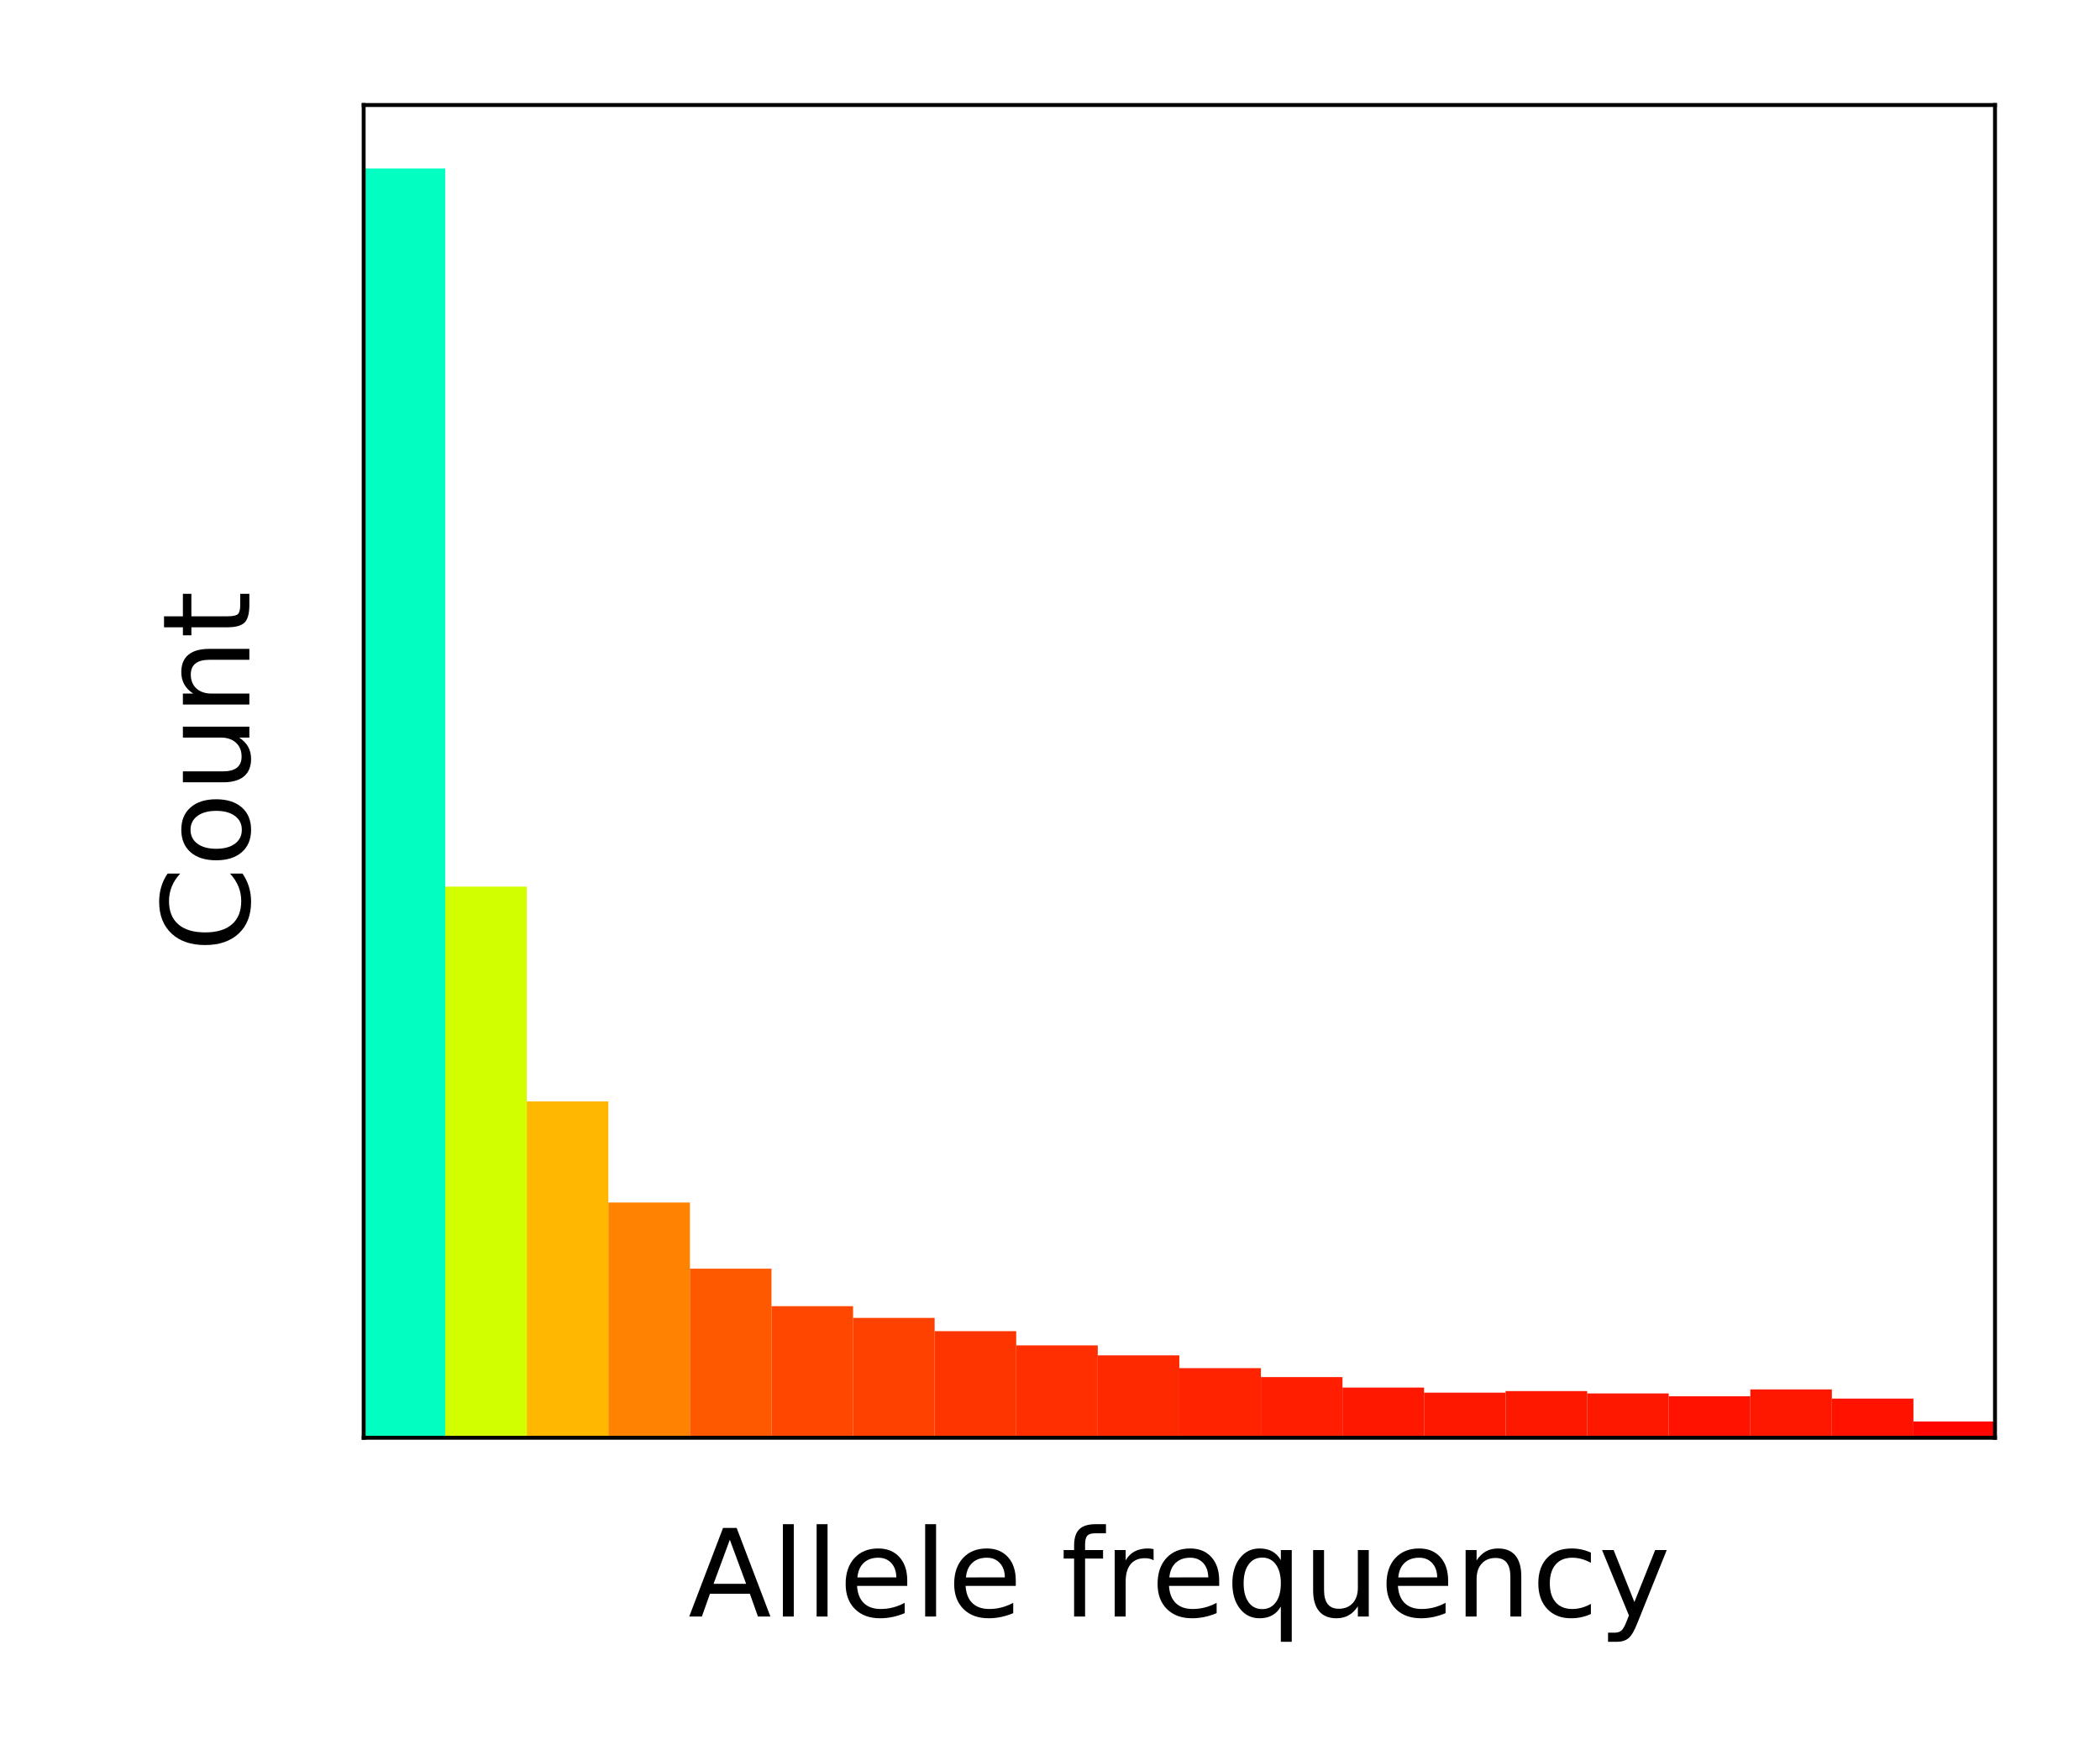 <?xml version="1.0" encoding="UTF-8" standalone="no"?>
<svg
   xmlns:dc="http://purl.org/dc/elements/1.1/"
   xmlns:cc="http://creativecommons.org/ns#"
   xmlns:rdf="http://www.w3.org/1999/02/22-rdf-syntax-ns#"
   xmlns:svg="http://www.w3.org/2000/svg"
   xmlns="http://www.w3.org/2000/svg"
   xmlns:xlink="http://www.w3.org/1999/xlink"
   xmlns:sodipodi="http://sodipodi.sourceforge.net/DTD/sodipodi-0.dtd"
   xmlns:inkscape="http://www.inkscape.org/namespaces/inkscape"
   height="360pt"
   version="1.1"
   viewBox="0 0 432 360"
   width="432pt"
   id="svg312"
   sodipodi:docname="1d_plot.svg"
   inkscape:version="1.0.2 (1.0.2+r75+1)">
  <sodipodi:namedview
     pagecolor="#ffffff"
     bordercolor="#666666"
     borderopacity="1"
     objecttolerance="10"
     gridtolerance="10"
     guidetolerance="10"
     inkscape:pageopacity="0"
     inkscape:pageshadow="2"
     inkscape:window-width="1856"
     inkscape:window-height="1050"
     id="namedview314"
     showgrid="false"
     inkscape:zoom="6.3045009"
     inkscape:cx="29.617109"
     inkscape:cy="192.80986"
     inkscape:window-x="64"
     inkscape:window-y="30"
     inkscape:window-maximized="1"
     inkscape:current-layer="matplotlib.axis_2"
     inkscape:document-rotation="0" />
  <defs
     id="defs6">
    <style
       type="text/css"
       id="style4">*{stroke-linecap:butt;stroke-linejoin:round;}</style>
  </defs>
  <g
     id="figure_1">
    <g
       id="patch_1">
      <path
         d="M 0 360  L 432 360  L 432 0  L 0 0  z "
         style="fill:#ffffff;"
         id="path8" />
    </g>
    <g
       id="axes_1">
      <g
         id="patch_2">
        <path
           d="M 74.81 295.72  L 410.4 295.72  L 410.4 21.6  L 74.81 21.6  z "
           style="fill:#ffffff;"
           id="path11" />
      </g>
      <g
         id="patch_3">
        <path
           clip-path="url(#p5e717d40a0)"
           d="M 74.81 295.72  L 91.59 295.72  L 91.59 34.653  L 74.81 34.653  z "
           style="fill:#00ffc1;"
           id="path14" />
      </g>
      <g
         id="patch_4">
        <path
           clip-path="url(#p5e717d40a0)"
           d="M 91.59 295.72  L 108.369 295.72  L 108.369 182.357  L 91.59 182.357  z "
           style="fill:#d1ff00;"
           id="path17" />
      </g>
      <g
         id="patch_5">
        <path
           clip-path="url(#p5e717d40a0)"
           d="M 108.369 295.72  L 125.148 295.72  L 125.148 226.543  L 108.369 226.543  z "
           style="fill:#ffb700;"
           id="path20" />
      </g>
      <g
         id="patch_6">
        <path
           clip-path="url(#p5e717d40a0)"
           d="M 125.148 295.72  L 141.928 295.72  L 141.928 247.335  L 125.148 247.335  z "
           style="fill:#ff8200;"
           id="path23" />
      </g>
      <g
         id="patch_7">
        <path
           clip-path="url(#p5e717d40a0)"
           d="M 141.928 295.72  L 158.708 295.72  L 158.708 260.935  L 141.928 260.935  z "
           style="fill:#ff5900;"
           id="path26" />
      </g>
      <g
         id="patch_8">
        <path
           clip-path="url(#p5e717d40a0)"
           d="M 158.708 295.72  L 175.487 295.72  L 175.487 268.659  L 158.708 268.659  z "
           style="fill:#ff4700;"
           id="path29" />
      </g>
      <g
         id="patch_9">
        <path
           clip-path="url(#p5e717d40a0)"
           d="M 175.487 295.72  L 192.267 295.72  L 192.267 271.068  L 175.487 271.068  z "
           style="fill:#ff4100;"
           id="path32" />
      </g>
      <g
         id="patch_10">
        <path
           clip-path="url(#p5e717d40a0)"
           d="M 192.267 295.72  L 209.046 295.72  L 209.046 273.794  L 192.267 273.794  z "
           style="fill:#ff3500;"
           id="path35" />
      </g>
      <g
         id="patch_11">
        <path
           clip-path="url(#p5e717d40a0)"
           d="M 209.046 295.72  L 225.826 295.72  L 225.826 276.725  L 209.046 276.725  z "
           style="fill:#ff2f00;"
           id="path38" />
      </g>
      <g
         id="patch_12">
        <path
           clip-path="url(#p5e717d40a0)"
           d="M 225.826 295.72  L 242.605 295.72  L 242.605 278.77  L 225.826 278.77  z "
           style="fill:#ff2900;"
           id="path41" />
      </g>
      <g
         id="patch_13">
        <path
           clip-path="url(#p5e717d40a0)"
           d="M 242.605 295.72  L 259.385 295.72  L 259.385 281.402  L 242.605 281.402  z "
           style="fill:#ff2300;"
           id="path44" />
      </g>
      <g
         id="patch_14">
        <path
           clip-path="url(#p5e717d40a0)"
           d="M 259.385 295.72  L 276.164 295.72  L 276.164 283.241  L 259.385 283.241  z "
           style="fill:#ff1e00;"
           id="path47" />
      </g>
      <g
         id="patch_15">
        <path
           clip-path="url(#p5e717d40a0)"
           d="M 276.164 295.72  L 292.943 295.72  L 292.943 285.396  L 276.164 285.396  z "
           style="fill:#ff1800;"
           id="path50" />
      </g>
      <g
         id="patch_16">
        <path
           clip-path="url(#p5e717d40a0)"
           d="M 292.943 295.72  L 309.723 295.72  L 309.723 286.447  L 292.943 286.447  z "
           style="fill:#ff1800;"
           id="path53" />
      </g>
      <g
         id="patch_17">
        <path
           clip-path="url(#p5e717d40a0)"
           d="M 309.723 295.72  L 326.502 295.72  L 326.502 286.126  L 309.723 286.126  z "
           style="fill:#ff1800;"
           id="path56" />
      </g>
      <g
         id="patch_18">
        <path
           clip-path="url(#p5e717d40a0)"
           d="M 326.502 295.72  L 343.282 295.72  L 343.282 286.602  L 326.502 286.602  z "
           style="fill:#ff1800;"
           id="path59" />
      </g>
      <g
         id="patch_19">
        <path
           clip-path="url(#p5e717d40a0)"
           d="M 343.282 295.72  L 360.062 295.72  L 360.062 287.177  L 343.282 287.177  z "
           style="fill:#ff1200;"
           id="path62" />
      </g>
      <g
         id="patch_20">
        <path
           clip-path="url(#p5e717d40a0)"
           d="M 360.062 295.72  L 376.841 295.72  L 376.841 285.779  L 360.062 285.779  z "
           style="fill:#ff1800;"
           id="path65" />
      </g>
      <g
         id="patch_21">
        <path
           clip-path="url(#p5e717d40a0)"
           d="M 376.841 295.72  L 393.62 295.72  L 393.62 287.671  L 376.841 287.671  z "
           style="fill:#ff1200;"
           id="path68" />
      </g>
      <g
         id="patch_22">
        <path
           clip-path="url(#p5e717d40a0)"
           d="M 393.62 295.72  L 410.4 295.72  L 410.4 292.383  L 393.62 292.383  z "
           style="fill:#ff0600;"
           id="path71" />
      </g>
      <g
         id="matplotlib.axis_1">
        <g
           id="text_5">
          <!-- Allele frequency -->
          <g
             transform="translate(141.589 332.491)scale(0.25 -0.25)"
             id="g179">
            <defs
               id="defs145">
              <path
                 d="M 34.188 63.188  L 20.797 26.906  L 47.609 26.906  z M 28.609 72.906  L 39.797 72.906  L 67.578 0  L 57.328 0  L 50.688 18.703  L 17.828 18.703  L 11.188 0  L 0.781 0  z "
                 id="DejaVuSans-65" />
              <path
                 d="M 9.422 75.984  L 18.406 75.984  L 18.406 0  L 9.422 0  z "
                 id="DejaVuSans-108" />
              <path
                 d="M 56.203 29.594  L 56.203 25.203  L 14.891 25.203  Q 15.484 15.922 20.484 11.062  Q 25.484 6.203 34.422 6.203  Q 39.594 6.203 44.453 7.469  Q 49.312 8.734 54.109 11.281  L 54.109 2.781  Q 49.266 0.734 44.188 -0.344  Q 39.109 -1.422 33.891 -1.422  Q 20.797 -1.422 13.156 6.188  Q 5.516 13.812 5.516 26.812  Q 5.516 40.234 12.766 48.109  Q 20.016 56 32.328 56  Q 43.359 56 49.781 48.891  Q 56.203 41.797 56.203 29.594  z M 47.219 32.234  Q 47.125 39.594 43.094 43.984  Q 39.062 48.391 32.422 48.391  Q 24.906 48.391 20.391 44.141  Q 15.875 39.891 15.188 32.172  z "
                 id="DejaVuSans-101" />
              <path
                 id="DejaVuSans-32" />
              <path
                 d="M 37.109 75.984  L 37.109 68.5  L 28.516 68.5  Q 23.688 68.5 21.797 66.547  Q 19.922 64.594 19.922 59.516  L 19.922 54.688  L 34.719 54.688  L 34.719 47.703  L 19.922 47.703  L 19.922 0  L 10.891 0  L 10.891 47.703  L 2.297 47.703  L 2.297 54.688  L 10.891 54.688  L 10.891 58.5  Q 10.891 67.625 15.141 71.797  Q 19.391 75.984 28.609 75.984  z "
                 id="DejaVuSans-102" />
              <path
                 d="M 41.109 46.297  Q 39.594 47.172 37.812 47.578  Q 36.031 48 33.891 48  Q 26.266 48 22.188 43.047  Q 18.109 38.094 18.109 28.812  L 18.109 0  L 9.078 0  L 9.078 54.688  L 18.109 54.688  L 18.109 46.188  Q 20.953 51.172 25.484 53.578  Q 30.031 56 36.531 56  Q 37.453 56 38.578 55.875  Q 39.703 55.766 41.062 55.516  z "
                 id="DejaVuSans-114" />
              <path
                 d="M 14.797 27.297  Q 14.797 17.391 18.875 11.75  Q 22.953 6.109 30.078 6.109  Q 37.203 6.109 41.297 11.75  Q 45.406 17.391 45.406 27.297  Q 45.406 37.203 41.297 42.844  Q 37.203 48.484 30.078 48.484  Q 22.953 48.484 18.875 42.844  Q 14.797 37.203 14.797 27.297  z M 45.406 8.203  Q 42.578 3.328 38.25 0.953  Q 33.938 -1.422 27.875 -1.422  Q 17.969 -1.422 11.734 6.484  Q 5.516 14.406 5.516 27.297  Q 5.516 40.188 11.734 48.094  Q 17.969 56 27.875 56  Q 33.938 56 38.25 53.625  Q 42.578 51.266 45.406 46.391  L 45.406 54.688  L 54.391 54.688  L 54.391 -20.797  L 45.406 -20.797  z "
                 id="DejaVuSans-113" />
              <path
                 d="M 8.5 21.578  L 8.5 54.688  L 17.484 54.688  L 17.484 21.922  Q 17.484 14.156 20.5 10.266  Q 23.531 6.391 29.594 6.391  Q 36.859 6.391 41.078 11.031  Q 45.312 15.672 45.312 23.688  L 45.312 54.688  L 54.297 54.688  L 54.297 0  L 45.312 0  L 45.312 8.406  Q 42.047 3.422 37.719 1  Q 33.406 -1.422 27.688 -1.422  Q 18.266 -1.422 13.375 4.438  Q 8.5 10.297 8.5 21.578  z M 31.109 56  z "
                 id="DejaVuSans-117" />
              <path
                 d="M 54.891 33.016  L 54.891 0  L 45.906 0  L 45.906 32.719  Q 45.906 40.484 42.875 44.328  Q 39.844 48.188 33.797 48.188  Q 26.516 48.188 22.312 43.547  Q 18.109 38.922 18.109 30.906  L 18.109 0  L 9.078 0  L 9.078 54.688  L 18.109 54.688  L 18.109 46.188  Q 21.344 51.125 25.703 53.562  Q 30.078 56 35.797 56  Q 45.219 56 50.047 50.172  Q 54.891 44.344 54.891 33.016  z "
                 id="DejaVuSans-110" />
              <path
                 d="M 48.781 52.594  L 48.781 44.188  Q 44.969 46.297 41.141 47.344  Q 37.312 48.391 33.406 48.391  Q 24.656 48.391 19.812 42.844  Q 14.984 37.312 14.984 27.297  Q 14.984 17.281 19.812 11.734  Q 24.656 6.203 33.406 6.203  Q 37.312 6.203 41.141 7.25  Q 44.969 8.297 48.781 10.406  L 48.781 2.094  Q 45.016 0.344 40.984 -0.531  Q 36.969 -1.422 32.422 -1.422  Q 20.062 -1.422 12.781 6.344  Q 5.516 14.109 5.516 27.297  Q 5.516 40.672 12.859 48.328  Q 20.219 56 33.016 56  Q 37.156 56 41.109 55.141  Q 45.062 54.297 48.781 52.594  z "
                 id="DejaVuSans-99" />
              <path
                 d="M 32.172 -5.078  Q 28.375 -14.844 24.75 -17.812  Q 21.141 -20.797 15.094 -20.797  L 7.906 -20.797  L 7.906 -13.281  L 13.188 -13.281  Q 16.891 -13.281 18.938 -11.516  Q 21 -9.766 23.484 -3.219  L 25.094 0.875  L 2.984 54.688  L 12.5 54.688  L 29.594 11.922  L 46.688 54.688  L 56.203 54.688  z "
                 id="DejaVuSans-121" />
            </defs>
            <use
               xlink:href="#DejaVuSans-65"
               id="use147" />
            <use
               x="68.408"
               xlink:href="#DejaVuSans-108"
               id="use149" />
            <use
               x="96.191"
               xlink:href="#DejaVuSans-108"
               id="use151" />
            <use
               x="123.975"
               xlink:href="#DejaVuSans-101"
               id="use153" />
            <use
               x="185.498"
               xlink:href="#DejaVuSans-108"
               id="use155" />
            <use
               x="213.281"
               xlink:href="#DejaVuSans-101"
               id="use157" />
            <use
               x="274.805"
               xlink:href="#DejaVuSans-32"
               id="use159" />
            <use
               x="306.592"
               xlink:href="#DejaVuSans-102"
               id="use161" />
            <use
               x="341.797"
               xlink:href="#DejaVuSans-114"
               id="use163" />
            <use
               x="380.66"
               xlink:href="#DejaVuSans-101"
               id="use165" />
            <use
               x="442.184"
               xlink:href="#DejaVuSans-113"
               id="use167" />
            <use
               x="505.66"
               xlink:href="#DejaVuSans-117"
               id="use169" />
            <use
               x="569.039"
               xlink:href="#DejaVuSans-101"
               id="use171" />
            <use
               x="630.562"
               xlink:href="#DejaVuSans-110"
               id="use173" />
            <use
               x="693.941"
               xlink:href="#DejaVuSans-99"
               id="use175" />
            <use
               x="748.922"
               xlink:href="#DejaVuSans-121"
               id="use177" />
          </g>
        </g>
      </g>
      <g
         id="matplotlib.axis_2">
        <g
           id="text_11"
           transform="translate(10.5)">
          <!-- Count -->
          <g
             transform="matrix(0,-0.25,-0.25,0,40.796,195.781)"
             id="g289">
            <defs
               id="defs277">
              <path
                 d="M 64.406,67.281 V 56.891 q -4.984,4.641 -10.625,6.922 -5.641,2.297 -11.984,2.297 -12.5,0 -19.141,-7.641 -6.641,-7.641 -6.641,-22.094 0,-14.406 6.641,-22.047 Q 29.297,6.688 41.797,6.688 q 6.344,0 11.984,2.297 5.641,2.297 10.625,6.938 V 5.609 Q 59.234,2.094 53.438,0.328 q -5.781,-1.75 -12.219,-1.75 -16.562,0 -26.094,10.125 Q 5.609,18.844 5.609,36.375 q 0,17.578 9.516,27.703 9.531,10.141 26.094,10.141 6.531,0 12.312,-1.734 5.797,-1.734 10.875,-5.203 z"
                 id="DejaVuSans-67" />
              <path
                 d="m 30.609,48.391 q -7.219,0 -11.422,-5.641 -4.203,-5.641 -4.203,-15.453 0,-9.812 4.172,-15.453 4.188,-5.641 11.453,-5.641 7.188,0 11.375,5.656 4.203,5.672 4.203,15.438 0,9.719 -4.203,15.406 -4.188,5.688 -11.375,5.688 z m 0,7.609 q 11.719,0 18.406,-7.625 6.703,-7.609 6.703,-21.078 0,-13.422 -6.703,-21.078 -6.688,-7.641 -18.406,-7.641 -11.766,0 -18.438,7.641 -6.656,7.656 -6.656,21.078 0,13.469 6.656,21.078 Q 18.844,56 30.609,56 Z"
                 id="DejaVuSans-111" />
              <path
                 d="M 18.312,70.219 V 54.688 h 18.5 v -6.984 h -18.5 v -29.688 q 0,-6.688 1.828,-8.594 1.828,-1.906 7.453,-1.906 H 36.812 V 0 H 27.594 Q 17.188,0 13.234,3.875 9.281,7.766 9.281,18.016 v 29.688 H 2.688 V 54.688 h 6.594 v 15.531 z"
                 id="DejaVuSans-116" />
            </defs>
            <use
               xlink:href="#DejaVuSans-67"
               id="use279"
               x="0"
               y="0"
               width="100%"
               height="100%" />
            <use
               x="69.824"
               xlink:href="#DejaVuSans-111"
               id="use281"
               y="0"
               width="100%"
               height="100%" />
            <use
               x="131.006"
               xlink:href="#DejaVuSans-117"
               id="use283"
               y="0"
               width="100%"
               height="100%" />
            <use
               x="194.385"
               xlink:href="#DejaVuSans-110"
               id="use285"
               y="0"
               width="100%"
               height="100%" />
            <use
               x="257.764"
               xlink:href="#DejaVuSans-116"
               id="use287"
               y="0"
               width="100%"
               height="100%" />
          </g>
        </g>
      </g>
      <g
         id="patch_23">
        <path
           d="M 74.81 295.72  L 74.81 21.6  "
           style="fill:none;stroke:#000000;stroke-linecap:square;stroke-linejoin:miter;stroke-width:0.8;"
           id="path293" />
      </g>
      <g
         id="patch_24">
        <path
           d="M 410.4 295.72  L 410.4 21.6  "
           style="fill:none;stroke:#000000;stroke-linecap:square;stroke-linejoin:miter;stroke-width:0.8;"
           id="path296" />
      </g>
      <g
         id="patch_25">
        <path
           d="M 74.81 295.72  L 410.4 295.72  "
           style="fill:none;stroke:#000000;stroke-linecap:square;stroke-linejoin:miter;stroke-width:0.8;"
           id="path299" />
      </g>
      <g
         id="patch_26">
        <path
           d="M 74.81 21.6  L 410.4 21.6  "
           style="fill:none;stroke:#000000;stroke-linecap:square;stroke-linejoin:miter;stroke-width:0.8;"
           id="path302" />
      </g>
    </g>
  </g>
  <defs
     id="defs310">
    <clipPath
       id="p5e717d40a0">
      <rect
         height="274.12"
         width="335.59"
         x="74.81"
         y="21.6"
         id="rect307" />
    </clipPath>
  </defs>
</svg>

